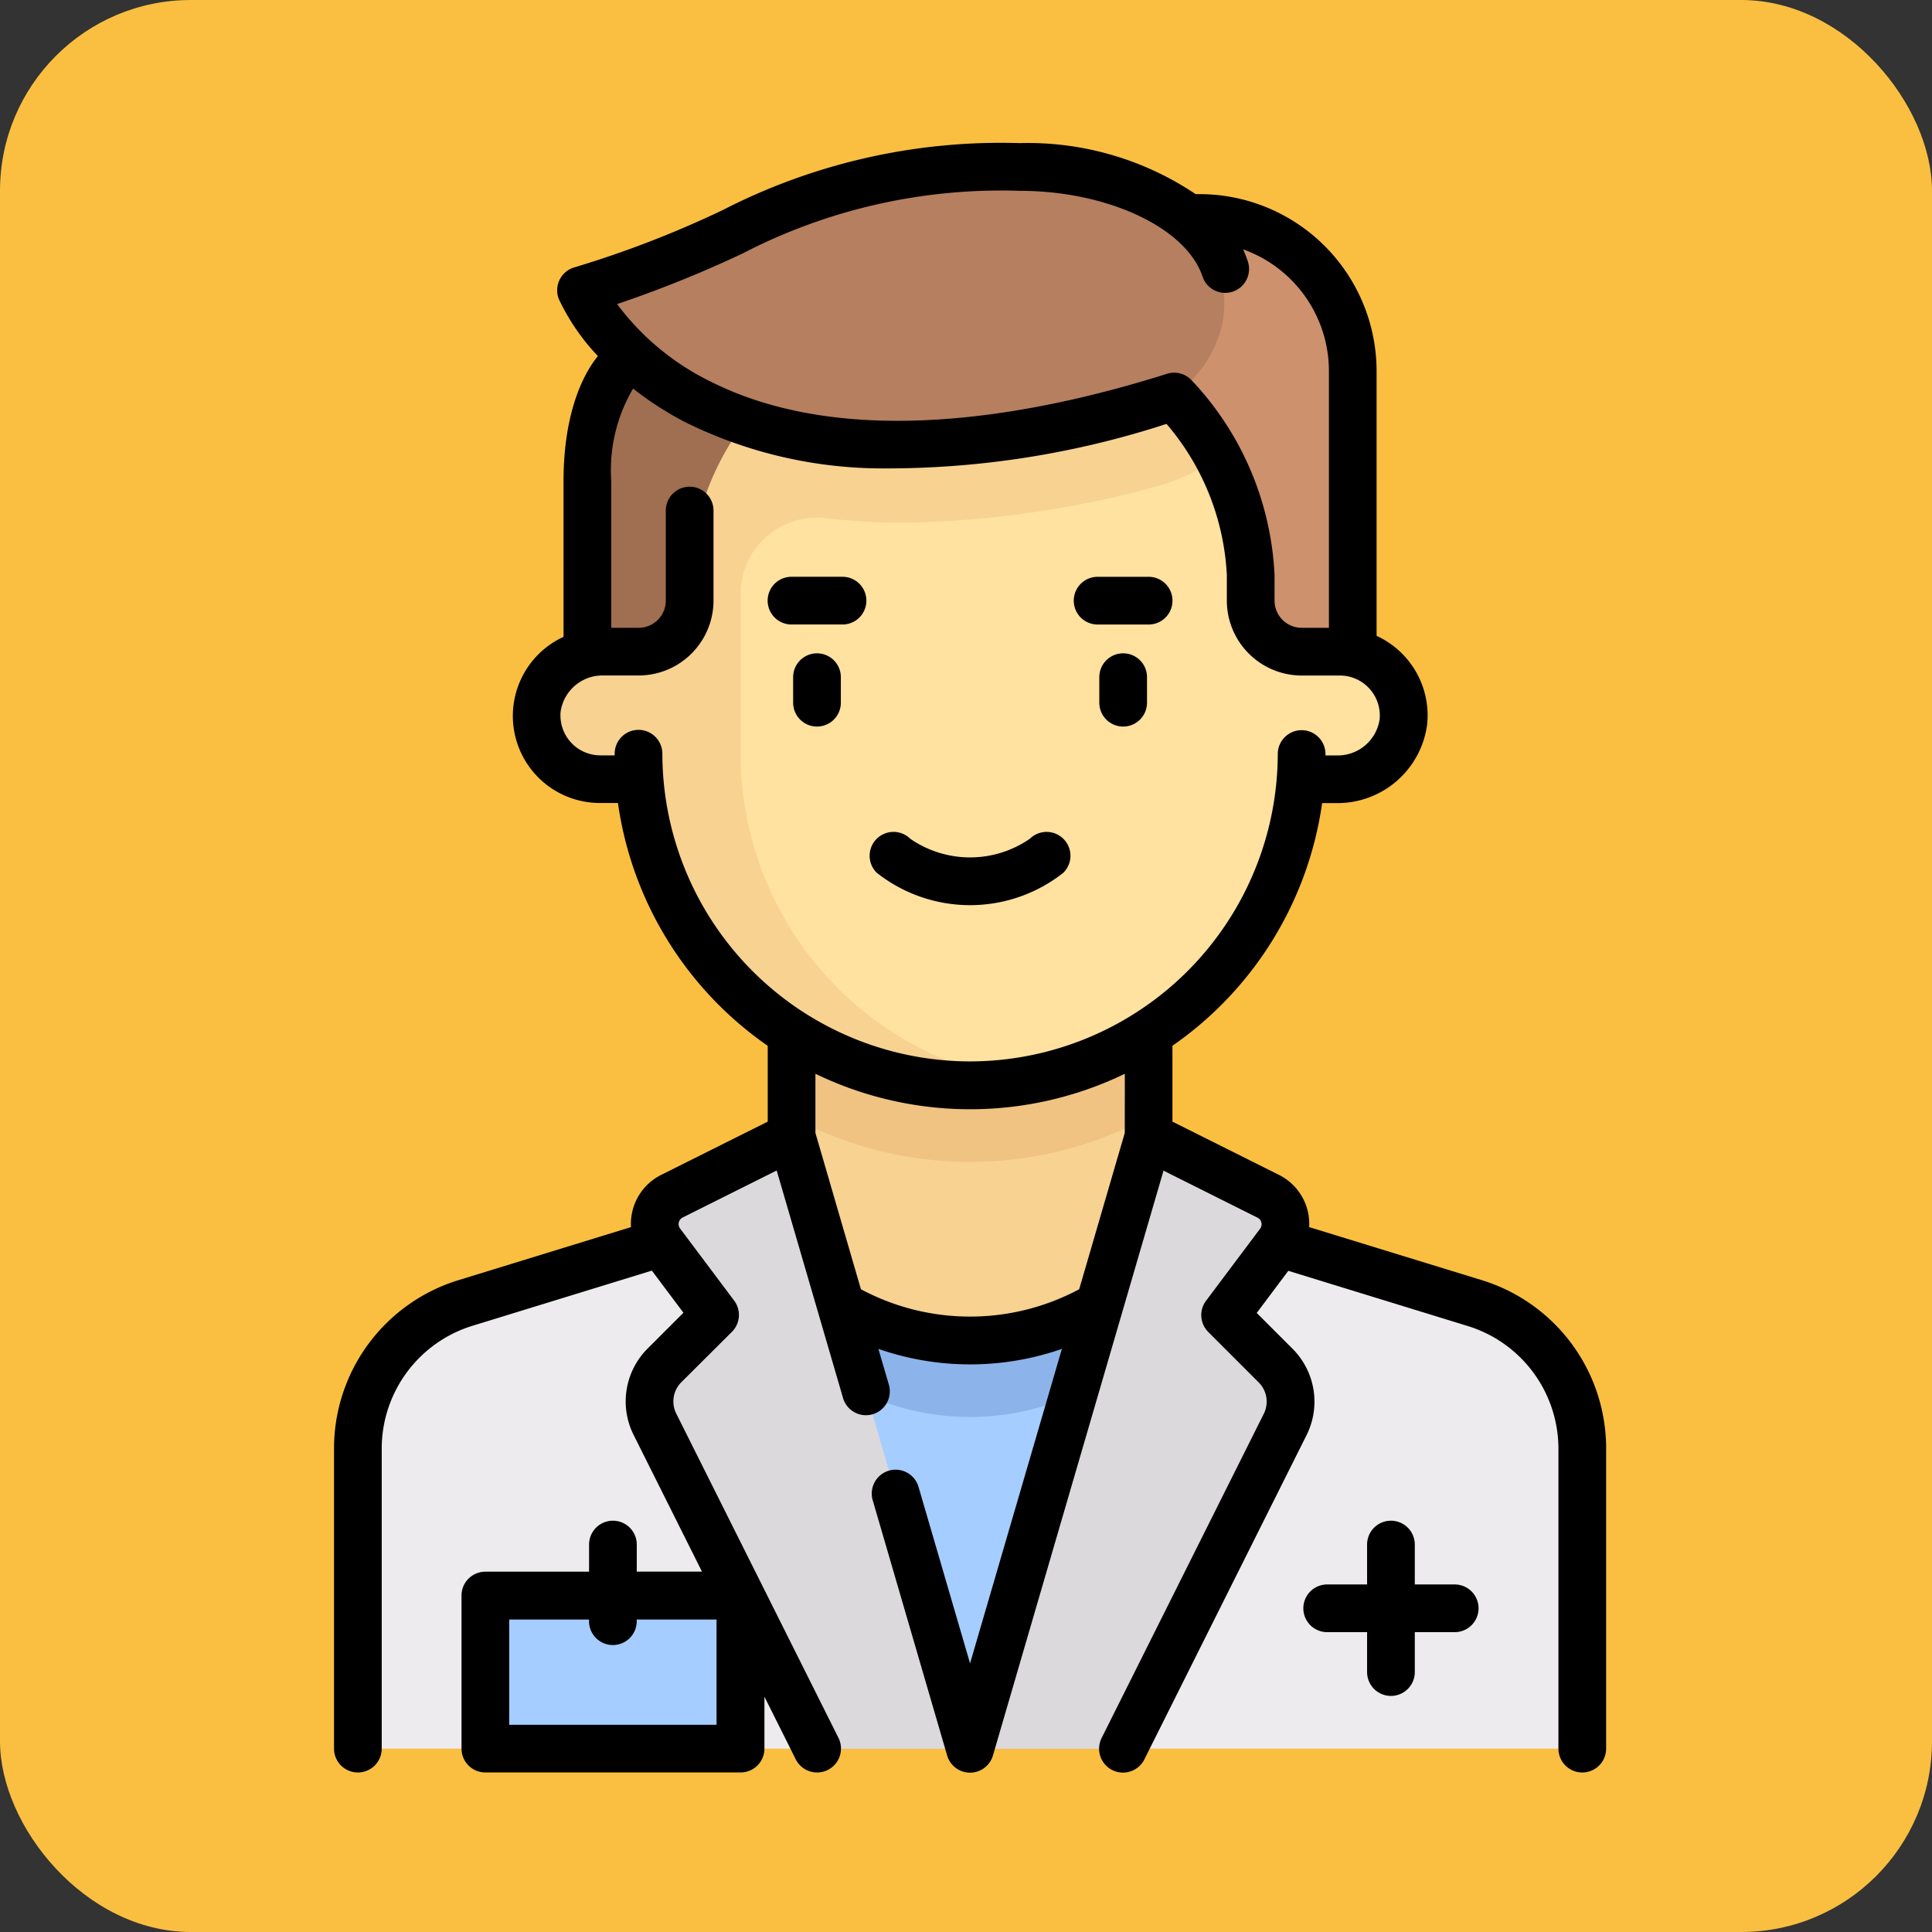 <svg xmlns="http://www.w3.org/2000/svg" width="81" height="81" viewBox="0 0 81 81">
  <rect x="0" y="0" width="81" height="81" fill="#333333" stroke="none"/>
  <g id="Grupo_1044069" data-name="Grupo 1044069" transform="translate(-1044 -10159)">
    <rect id="Rectángulo_35798" data-name="Rectángulo 35798" width="81" height="81" rx="8" transform="translate(1044 10159)" fill="#fabf40"/>
    <g id="doctor" transform="translate(1001.887 10165)">
      <path id="Trazado_775310" data-name="Trazado 775310" d="M110.345,342.548l-11.272-3.315H79.493l-11.272,3.315a6.417,6.417,0,0,0-4.607,6.157v12.579h51.338V348.705A6.417,6.417,0,0,0,110.345,342.548Z" transform="translate(-6.5 -293.971)" fill="#edebed"/>
      <path id="Trazado_775311" data-name="Trazado 775311" d="M212.723,365.568h-10.7l-2.139-21.391h14.974Z" transform="translate(-124.592 -298.256)" fill="#a5cdff"/>
      <path id="Trazado_775312" data-name="Trazado 775312" d="M200.374,349.042a10.658,10.658,0,0,0,14,0l.486-4.865H199.888Z" transform="translate(-124.592 -298.256)" fill="#8cb4eb"/>
      <path id="Trazado_775313" data-name="Trazado 775313" d="M207.375,278.99h0a7.487,7.487,0,0,1-7.487-7.487v-7.487h14.974V271.5A7.487,7.487,0,0,1,207.375,278.99Z" transform="translate(-124.592 -228.79)" fill="#f7d291"/>
      <path id="Trazado_775314" data-name="Trazado 775314" d="M199.888,269.611a15.759,15.759,0,0,0,14.974,0v-5.595H199.888Z" transform="translate(-124.592 -228.79)" fill="#f0c382"/>
      <path id="Trazado_775315" data-name="Trazado 775315" d="M153.418,90.34h-1.6v-10.7H124.006v10.7h-1.6a2.674,2.674,0,0,0,0,5.348h1.658a13.89,13.89,0,0,0,27.7,0h1.658a2.674,2.674,0,1,0,0-5.348Z" transform="translate(-55.127 -69.018)" fill="#ffe1a0"/>
      <path id="Trazado_775316" data-name="Trazado 775316" d="M124.1,79.645v10.7h-1.5a2.735,2.735,0,0,0-2.67,1.948,2.682,2.682,0,0,0,2.577,3.4h1.644a13.806,13.806,0,0,0,16,12.654,13.9,13.9,0,0,1-11.772-13.724V87.9A3.2,3.2,0,0,1,132,84.744a27.093,27.093,0,0,0,3.208.184,42.168,42.168,0,0,0,10.564-1.506,8.252,8.252,0,0,0,4.975-3.778Z" transform="translate(-55.218 -69.018)" fill="#f7d291"/>
      <path id="Trazado_775317" data-name="Trazado 775317" d="M143.112,47.533l.134,4.278a11.811,11.811,0,0,0-3.209,7.487v1.32a2.139,2.139,0,0,1-1.874,2.123l-2.4.3V53.95C135.759,50.406,139.1,47.354,143.112,47.533Z" transform="translate(-69.019 -41.184)" fill="#a06e50"/>
      <path id="Trazado_775318" data-name="Trazado 775318" d="M268.815,321.717,266.7,319.6l2.267-3.023a1.31,1.31,0,0,0-.462-1.957l-5.014-2.507L256,337.781h6.417l6.8-13.595A2.139,2.139,0,0,0,268.815,321.717Z" transform="translate(-173.218 -270.469)" fill="#dbd9dc"/>
      <path id="Trazado_775319" data-name="Trazado 775319" d="M320.264,23.484l-.134,7.487a11.811,11.811,0,0,1,3.209,7.487v1.32a2.139,2.139,0,0,0,1.874,2.123l2.4.3V29.9C327.617,26.357,324.275,23.305,320.264,23.484Z" transform="translate(-228.791 -20.344)" fill="#cd916e"/>
      <path id="Trazado_775320" data-name="Trazado 775320" d="M155.893,321.717l2.119-2.118-2.267-3.023a1.31,1.31,0,0,1,.462-1.957l5.014-2.507,7.487,25.669h-6.417l-6.8-13.595A2.139,2.139,0,0,1,155.893,321.717Z" transform="translate(-85.924 -270.469)" fill="#dbd9dc"/>
      <path id="Trazado_775321" data-name="Trazado 775321" d="M154.37,7.5c-8.923,0-10.633,2.713-17.5,4.9a.749.749,0,0,0-.418,1.115c1.491,2.332,7.041,8.411,22.807,4.283a5,5,0,0,0,3.64-3.843h0a5,5,0,0,0-2.865-5.3A13.171,13.171,0,0,0,154.37,7.5Z" transform="translate(-69.515 -6.499)" fill="#b67f5f"/>
      <rect id="Rectángulo_355966" data-name="Rectángulo 355966" width="10.695" height="6.418" transform="translate(62.461 60.895)" fill="#a5cdff"/>
      <path id="Trazado_775322" data-name="Trazado 775322" d="M201.406,160.322a1,1,0,0,0-1,1v1.07a1,1,0,0,0,2,0v-1.07A1,1,0,0,0,201.406,160.322Z" transform="translate(-125.04 -138.931)"/>
      <path id="Trazado_775323" data-name="Trazado 775323" d="M297.6,160.322a1,1,0,0,0-1,1v1.07a1,1,0,0,0,2,0v-1.07A1,1,0,0,0,297.6,160.322Z" transform="translate(-208.398 -138.931)"/>
      <path id="Trazado_775324" data-name="Trazado 775324" d="M232.574,218.148a1,1,0,1,0-1.405-1.425,4.41,4.41,0,0,1-5.012,0,1,1,0,0,0-1.406,1.425,6.312,6.312,0,0,0,7.823,0Z" transform="translate(-145.88 -187.557)"/>
      <path id="Trazado_775325" data-name="Trazado 775325" d="M195.529,136.274H193.39a1,1,0,1,0,0,2h2.139a1,1,0,1,0,0-2Z" transform="translate(-118.093 -118.092)"/>
      <path id="Trazado_775326" data-name="Trazado 775326" d="M289.583,138.275h2.139a1,1,0,0,0,0-2h-2.139a1,1,0,0,0,0,2Z" transform="translate(-201.452 -118.092)"/>
      <path id="Trazado_775327" data-name="Trazado 775327" d="M104.215,47.664,97,45.447a2.295,2.295,0,0,0-1.271-2.192l-4.461-2.23V37.844A14.927,14.927,0,0,0,97.544,27.67h.595a3.791,3.791,0,0,0,3.808-3.3,3.669,3.669,0,0,0-2.12-3.712V9.557a7.426,7.426,0,0,0-7.418-7.418H92.24A12.615,12.615,0,0,0,84.855,0,25.512,25.512,0,0,0,72.408,2.81a43.4,43.4,0,0,1-6.216,2.4,1,1,0,0,0-.642,1.346A9.079,9.079,0,0,0,67.18,8.928c-.5.613-1.441,2.181-1.441,5.264V20.7a3.65,3.65,0,0,0,1.535,6.966h.747A14.922,14.922,0,0,0,74.3,37.846v3.179l-4.461,2.23a2.295,2.295,0,0,0-1.271,2.192l-7.213,2.218a7.381,7.381,0,0,0-5.238,7.09V67.312a1,1,0,0,0,2,0V54.755a5.389,5.389,0,0,1,3.825-5.177l7.5-2.307,1.324,1.766-1.5,1.5a3.136,3.136,0,0,0-.588,3.624l2.865,5.729H68.81V58.756a1,1,0,0,0-2,0v1.138H62.462a1,1,0,0,0-1,1v6.417a1,1,0,0,0,1,1h10.7a1,1,0,0,0,1-1V65.134l1.313,2.626a1,1,0,0,0,1.79-.9l-6.8-13.595a1.137,1.137,0,0,1,.213-1.314L72.8,49.837a1,1,0,0,0,.093-1.308l-2.267-3.023a.309.309,0,0,1,.109-.462l3.941-1.971,2.782,9.54a1,1,0,1,0,1.921-.56l-.439-1.5a11.709,11.709,0,0,0,7.693,0L82.783,63.738l-2.16-7.4a1,1,0,1,0-1.921.56l3.12,10.7a1,1,0,0,0,1.921,0l7.151-24.518,3.941,1.971a.309.309,0,0,1,.109.462l-2.267,3.023a1,1,0,0,0,.093,1.308l2.119,2.119A1.137,1.137,0,0,1,95.1,53.27l-6.8,13.595a1,1,0,1,0,1.79.9l6.8-13.595a3.136,3.136,0,0,0-.588-3.624l-1.5-1.5,1.324-1.766,7.5,2.307a5.389,5.389,0,0,1,3.825,5.177V67.312a1,1,0,1,0,2,0V54.755A7.381,7.381,0,0,0,104.215,47.664ZM72.156,66.312H63.462V61.9h3.346v.069a1,1,0,0,0,2,0V61.9h3.346v4.416ZM73.234,4.633A23.57,23.57,0,0,1,84.855,2c3.692,0,6.991,1.545,7.674,3.594a1,1,0,1,0,1.9-.633,4.718,4.718,0,0,0-.2-.508,5.425,5.425,0,0,1,3.6,5.1V20.321H96.687a1.14,1.14,0,0,1-1.138-1.138v-1.07a12.749,12.749,0,0,0-3.5-8.194,1,1,0,0,0-1.009-.247c-5.555,1.754-13.387,3.233-19.154.315a10.765,10.765,0,0,1-3.9-3.239A49.219,49.219,0,0,0,73.234,4.633ZM89.269,41.5l-1.911,6.553a9.708,9.708,0,0,1-9.15,0L76.3,41.5V39.018a14.883,14.883,0,0,0,12.972,0Zm-6.486-3a12.918,12.918,0,0,1-12.9-12.9,1,1,0,1,0-2,0v.069h-.6a1.674,1.674,0,0,1-1.664-1.849,1.775,1.775,0,0,1,1.817-1.5h1.451a3.143,3.143,0,0,0,3.14-3.14V15.406a1,1,0,1,0-2,0v3.777a1.14,1.14,0,0,1-1.138,1.138H67.741v-6.13a6.745,6.745,0,0,1,.915-3.9,13.755,13.755,0,0,0,2.168,1.4,18.681,18.681,0,0,0,8.022,1.945,37.873,37.873,0,0,0,12.174-1.864,10.546,10.546,0,0,1,2.529,6.34v1.07a3.143,3.143,0,0,0,3.14,3.14h1.6a1.674,1.674,0,0,1,1.664,1.849,1.775,1.775,0,0,1-1.817,1.5h-.452v-.058a1,1,0,0,0-1-1h0a1,1,0,0,0-1,1A12.92,12.92,0,0,1,82.783,38.5Z"/>
      <path id="Trazado_775328" data-name="Trazado 775328" d="M367.075,435.545H365.4v-1.673a1,1,0,1,0-2,0v1.673h-1.673a1,1,0,1,0,0,2H363.4v1.673a1,1,0,0,0,2,0v-1.673h1.673a1,1,0,0,0,0-2Z" transform="translate(-263.971 -375.116)"/>
    </g>
  </g>
</svg>
